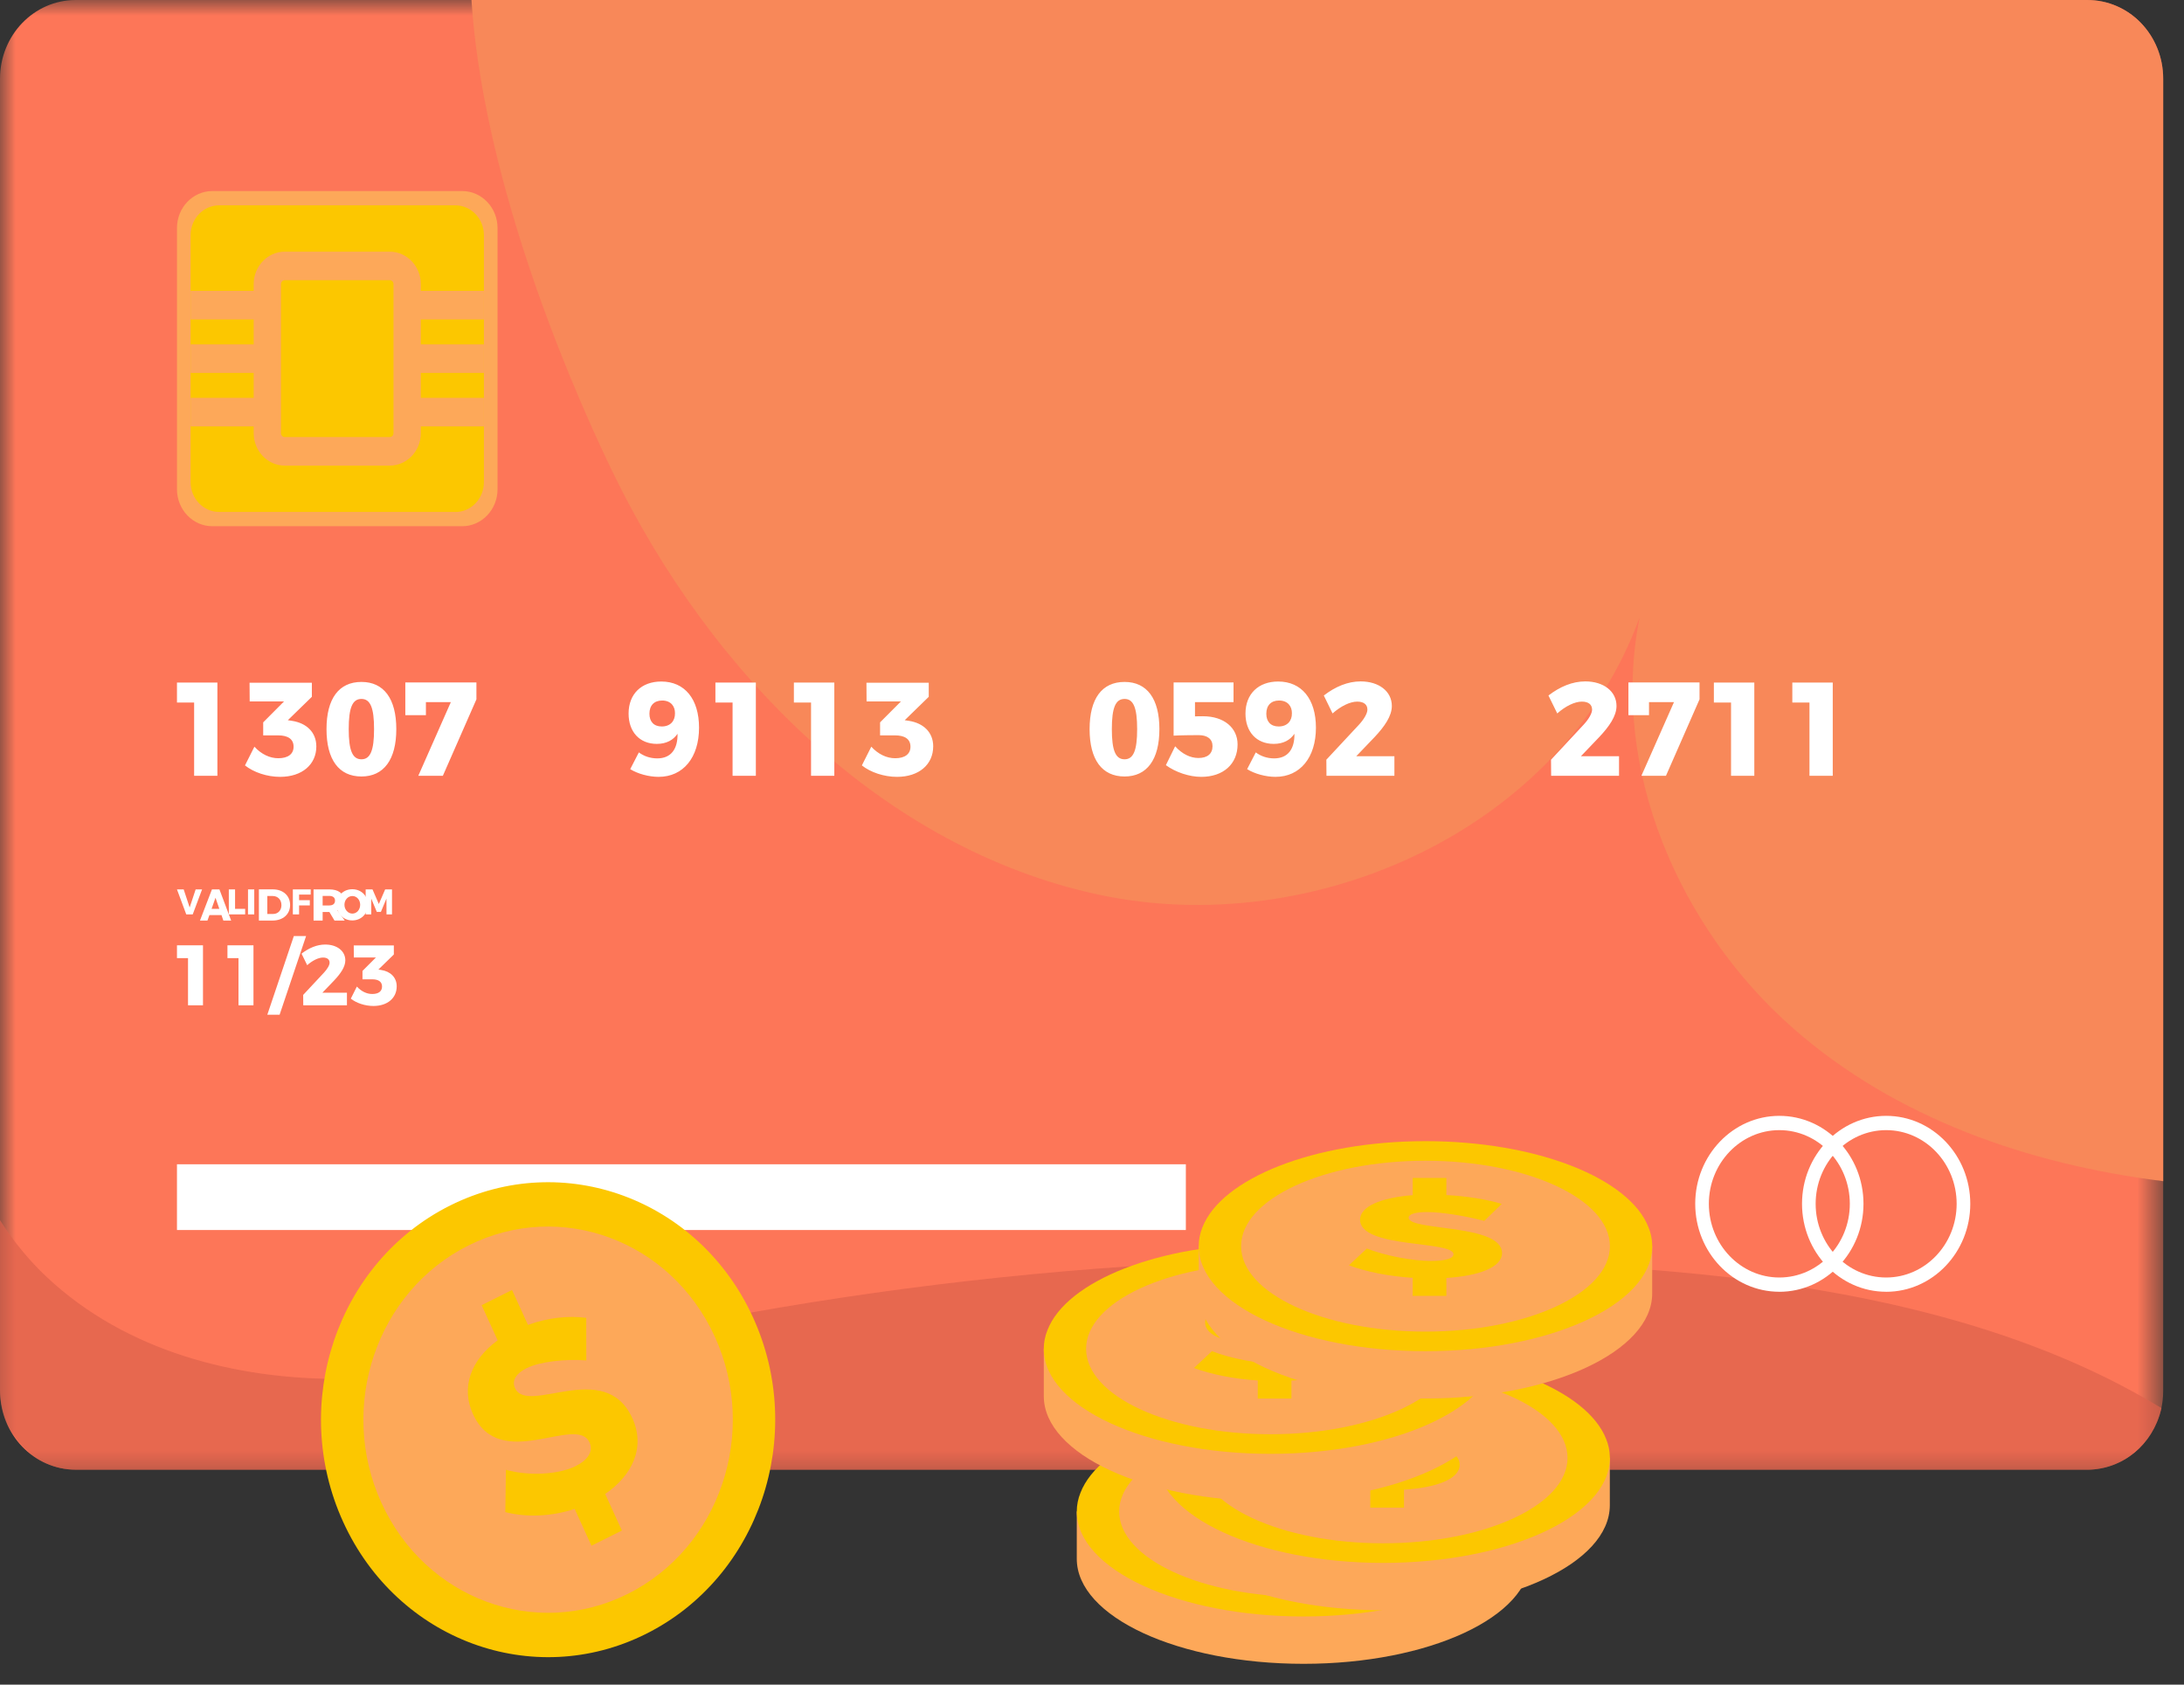 <svg xmlns="http://www.w3.org/2000/svg" xmlns:xlink="http://www.w3.org/1999/xlink" width="70" height="54" viewBox="0 0 70 54">
    <rect x="0" y="0" width="70" height="54" fill="#333333" stroke="none"/>
    <defs>
        <path id="qo0ikz3qxa" d="M0 0L69.333 0 69.333 47.111 0 47.111z"/>
    </defs>
    <g fill="none" fill-rule="evenodd">
        <g>
            <g>
                <g>
                    <g>
                        <g>
                            <g>
                                <g transform="translate(-1037 -303) translate(0 132) translate(173 85) translate(780 72) translate(80 1) translate(4 13)">
                                    <mask id="5p7cxcmx1b" fill="#fff">
                                        <use xlink:href="#qo0ikz3qxa"/>
                                    </mask>
                                    <path fill="#FD7658" d="M69.333 2.526v42.056c0 .214-.024.42-.072.617-.265 1.098-1.22 1.912-2.358 1.912H2.428C1.087 47.111 0 45.978 0 44.582V2.526C0 1.13 1.087 0 2.428 0h64.475c1.342 0 2.43 1.13 2.43 2.526" mask="url(#5p7cxcmx1b)"/>
                                </g>
                                <path fill="#F88859" d="M69.333 2.52v35.342c-4.304-.537-8.56-2.007-11.855-4.896-3.644-3.196-5.9-8.337-4.925-13.179-2.467 6.812-10.467 10.367-17.344 8.89-6.877-1.476-12.442-7.066-15.586-13.574C17.96 11.661 15.465 5.452 15.111 0H66.9c1.344 0 2.433 1.127 2.433 2.52" transform="translate(-1037 -303) translate(0 132) translate(173 85) translate(780 72) translate(80 1) translate(4 13)"/>
                                <path fill="#DE624C" fill-opacity=".69" d="M66.974 47.111H2.43c-1.343 0-2.43-1.164-2.43-2.598v-5.402c.427.676.935 1.296 1.503 1.828 2.548 2.389 6.073 3.282 9.463 3.262 3.388-.018 6.718-.857 10.045-1.542 10.65-2.194 21.58-2.84 32.39-1.916 5.466.469 11.215 1.555 15.878 4.393-.265 1.13-1.187 1.925-2.306 1.975z" transform="translate(-1037 -303) translate(0 132) translate(173 85) translate(780 72) translate(80 1) translate(4 13)"/>
                                <path fill="#FDA859" d="M14.812 16.868H6.807c-.627 0-1.135-.531-1.135-1.187v-8.37c0-.656.508-1.187 1.135-1.187h8.005c.627 0 1.135.531 1.135 1.187v8.37c0 .656-.508 1.187-1.135 1.187" transform="translate(-1037 -303) translate(0 132) translate(173 85) translate(780 72) translate(80 1) translate(4 13)"/>
                                <path fill="#FCC700" d="M14.594 16.41h-7.57c-.505 0-.915-.428-.915-.957V7.54c0-.53.41-.958.915-.958h7.57c.505 0 .916.429.916.958v7.914c0 .53-.41.958-.916.958" transform="translate(-1037 -303) translate(0 132) translate(173 85) translate(780 72) translate(80 1) translate(4 13)"/>
                                <path fill="#FDA859" d="M9.126 8.981c-.066 0-.12.057-.12.126v4.778c0 .07.054.125.12.125h3.366c.067 0 .12-.056.12-.125V9.107c0-.07-.053-.126-.12-.126H9.126zm3.366 5.944H9.126c-.548 0-.995-.467-.995-1.04V9.107c0-.573.447-1.04.995-1.04h3.366c.549 0 .996.467.996 1.04v4.778c0 .573-.447 1.04-.996 1.04z" transform="translate(-1037 -303) translate(0 132) translate(173 85) translate(780 72) translate(80 1) translate(4 13)"/>
                                <path fill="#FDA859" d="M6.109 10.239L8.569 10.239 8.569 9.324 6.109 9.324zM6.109 11.953L8.569 11.953 8.569 11.039 6.109 11.039zM6.109 13.668L8.569 13.668 8.569 12.753 6.109 12.753zM13.05 10.239L15.51 10.239 15.51 9.324 13.05 9.324zM13.05 11.953L15.51 11.953 15.51 11.039 13.05 11.039zM13.05 13.668L15.51 13.668 15.51 12.753 13.05 12.753z" transform="translate(-1037 -303) translate(0 132) translate(173 85) translate(780 72) translate(80 1) translate(4 13)"/>
                                <path fill="#FFF" d="M6.968 21.88L6.968 24.868 6.222 24.868 6.222 22.519 5.672 22.519 5.672 21.88zM10.139 23.926c0 .576-.453.976-1.162.976-.416 0-.847-.145-1.125-.367l.302-.6c.224.243.493.37.766.37.314 0 .49-.136.49-.37 0-.24-.176-.363-.494-.363h-.48v-.417l.667-.67h-1.1l-.004-.6h1.997v.451l-.77.75.143.022c.452.073.77.362.77.818M11.177 23.372c0 .682.119.967.408.967.285 0 .404-.285.404-.967 0-.686-.119-.968-.404-.968-.29 0-.408.282-.408.968m1.525 0c0 .976-.4 1.518-1.117 1.518-.725 0-1.12-.542-1.12-1.518s.395-1.513 1.12-1.513c.718 0 1.117.537 1.117 1.513M15.27 21.876L15.27 22.417 14.194 24.868 13.407 24.868 14.45 22.507 13.651 22.507 13.651 22.924 12.991 22.924 12.991 21.876zM20.815 22.878c0 .255.143.409.395.409.278 0 .428-.18.424-.422.004-.218-.126-.41-.411-.41-.253 0-.408.154-.408.423m.249 1.432c.444 0 .66-.299.652-.79-.135.201-.355.325-.664.325-.555 0-.905-.388-.905-.972 0-.63.415-1.027 1.047-1.027.754 0 1.211.563 1.211 1.48 0 .954-.506 1.576-1.296 1.576-.314 0-.67-.098-.91-.247l.277-.537c.164.124.372.192.588.192M24.226 21.88L24.226 24.868 23.48 24.868 23.48 22.519 22.93 22.519 22.93 21.88zM26.741 21.88L26.741 24.868 25.995 24.868 25.995 22.519 25.445 22.519 25.445 21.88zM29.91 23.926c0 .576-.451.976-1.16.976-.416 0-.848-.145-1.126-.367l.302-.6c.224.243.493.37.766.37.314 0 .49-.136.49-.37 0-.24-.176-.363-.494-.363h-.48v-.417l.668-.67h-1.101l-.004-.6h1.997v.451l-.77.75.143.022c.452.073.77.362.77.818M35.636 23.372c0 .682.118.967.408.967.285 0 .403-.285.403-.967 0-.686-.118-.968-.403-.968-.29 0-.408.282-.408.968m1.524 0c0 .976-.398 1.518-1.116 1.518-.726 0-1.121-.542-1.121-1.518s.395-1.513 1.12-1.513c.719 0 1.117.537 1.117 1.513M38.558 22.959c.672 0 1.108.37 1.108.903 0 .63-.46 1.04-1.165 1.04-.383 0-.824-.149-1.133-.375l.297-.605c.224.247.486.375.746.375.29 0 .452-.136.452-.38 0-.225-.162-.353-.447-.353-.151 0-.62.004-.8.017v-1.705h1.92v.63h-1.235v.457c.062-.004.2-.004.257-.004M40.587 22.878c0 .255.143.409.396.409.277 0 .428-.18.424-.422.004-.218-.127-.41-.412-.41-.253 0-.408.154-.408.423m.249 1.432c.444 0 .66-.299.652-.79-.134.201-.354.325-.664.325-.555 0-.905-.388-.905-.972 0-.63.416-1.027 1.047-1.027.755 0 1.211.563 1.211 1.48 0 .954-.505 1.576-1.296 1.576-.314 0-.67-.098-.909-.247l.277-.537c.163.124.371.192.587.192M43.827 22.745c0-.162-.118-.255-.325-.255-.233 0-.527.145-.792.379l-.28-.575c.366-.282.766-.452 1.181-.452.58 0 .999.315.999.788 0 .324-.236.66-.554.998l-.587.613h1.223v.627h-2.177l-.004-.516 1.04-1.116c.158-.17.276-.363.276-.49M51.028 22.745c0-.162-.118-.255-.326-.255-.232 0-.526.145-.79.379l-.282-.575c.367-.282.766-.452 1.182-.452.579 0 .999.315.999.788 0 .324-.236.66-.555.998l-.586.613h1.222v.627h-2.176l-.004-.516 1.039-1.116c.16-.17.277-.363.277-.49M54.472 21.876L54.472 22.417 53.396 24.868 52.609 24.868 53.653 22.507 52.853 22.507 52.853 22.924 52.193 22.924 52.193 21.876zM56.228 21.88L56.228 24.868 55.482 24.868 55.482 22.519 54.932 22.519 54.932 21.88zM58.742 21.88L58.742 24.868 57.996 24.868 57.996 22.519 57.446 22.519 57.446 21.88zM6.506 30.302L6.506 32.224 6.026 32.224 6.026 30.713 5.672 30.713 5.672 30.302zM8.124 30.302L8.124 32.224 7.644 32.224 7.644 30.713 7.29 30.713 7.29 30.302zM9.811 30.004L8.962 32.526 8.568 32.526 9.418 30.004zM10.564 30.859c0-.104-.076-.165-.21-.165-.149 0-.338.094-.508.245l-.181-.37c.236-.182.493-.292.76-.292.372 0 .643.203.643.508 0 .208-.153.425-.357.642l-.378.394h.787v.404h-1.4l-.003-.333.67-.718c.101-.11.177-.233.177-.315M12.715 31.618c0 .37-.291.628-.747.628-.268 0-.546-.093-.724-.235l.194-.387c.144.156.317.238.492.238.203 0 .315-.087.315-.238 0-.154-.112-.233-.317-.233h-.31v-.269l.43-.43h-.707l-.003-.387h1.285v.291l-.495.482.091.014c.291.046.496.233.496.526M5.887 28.509L6.079 29.089 6.271 28.509 6.477 28.509 6.177 29.311 5.97 29.311 5.672 28.509zM7.03 29.133l-.123-.356-.126.356h.249zm.069.2h-.387l-.063.176h-.24l.384-1h.24l.376 1h-.25l-.06-.176z" transform="translate(-1037 -303) translate(0 132) translate(173 85) translate(780 72) translate(80 1) translate(4 13)"/>
                                <path fill="#FFF" d="M7.534 28.509L7.534 29.133 7.858 29.133 7.858 29.311 7.334 29.311 7.334 28.509zM7.949 29.311L8.149 29.311 8.149 28.509 7.949 28.509zM9.02 29.011c0-.172-.117-.29-.28-.29h-.172v.576h.185c.157 0 .268-.115.268-.286m.277-.003c0 .298-.227.5-.564.5h-.436v-1h.447c.329 0 .553.203.553.5M9.96 28.509L9.958 28.676 9.586 28.676 9.586 28.855 9.93 28.855 9.93 29.022 9.586 29.022 9.586 29.311 9.386 29.311 9.386 28.509zM10.341 29.024h.212c.117 0 .185-.054.185-.155 0-.099-.068-.151-.185-.151h-.212v.306zm.38.485l-.164-.276h-.216v.276h-.291v-1h.501c.297 0 .465.128.465.351 0 .151-.07.263-.2.322l.234.327h-.33z" transform="translate(-1037 -303) translate(0 132) translate(173 85) translate(780 72) translate(80 1) translate(4 13)"/>
                                <path fill="#FFF" d="M11.04 29.002c0 .16.117.283.254.283.139 0 .25-.123.25-.283 0-.16-.111-.28-.25-.28s-.254.12-.254.28m.752-.002c0 .288-.214.504-.5.504-.287 0-.5-.216-.5-.504 0-.285.213-.496.5-.496.286 0 .5.212.5.496" transform="translate(-1037 -303) translate(0 132) translate(173 85) translate(780 72) translate(80 1) translate(4 13)"/>
                                <path fill="#FFF" d="M11.939 28.509L12.142 28.977 12.345 28.509 12.564 28.509 12.564 29.311 12.388 29.311 12.386 28.804 12.208 29.231 12.077 29.231 11.899 28.804 11.899 29.311 11.72 29.311 11.72 28.509zM57.03 36.226c-1.245 0-2.259 1.06-2.259 2.362s1.014 2.362 2.26 2.362c1.245 0 2.258-1.06 2.258-2.362 0-1.303-1.013-2.362-2.259-2.362m0 5.181c-1.486 0-2.696-1.265-2.696-2.82 0-1.554 1.21-2.819 2.696-2.819 1.488 0 2.697 1.265 2.697 2.82 0 1.554-1.21 2.82-2.697 2.82" transform="translate(-1037 -303) translate(0 132) translate(173 85) translate(780 72) translate(80 1) translate(4 13)"/>
                                <path fill="#FFF" d="M60.454 36.226c-1.246 0-2.26 1.06-2.26 2.362s1.014 2.362 2.26 2.362c1.246 0 2.259-1.06 2.259-2.362 0-1.303-1.013-2.362-2.26-2.362m0 5.181c-1.486 0-2.696-1.265-2.696-2.82 0-1.554 1.21-2.819 2.697-2.819s2.696 1.265 2.696 2.82c0 1.554-1.21 2.82-2.696 2.82M5.672 39.427L38.008 39.427 38.008 37.32 5.672 37.32z" transform="translate(-1037 -303) translate(0 132) translate(173 85) translate(780 72) translate(80 1) translate(4 13)"/>
                                <path fill="#FDA859" d="M48.269 48.45H34.512v1.517c0 1.86 3.254 3.366 7.27 3.366 4.012 0 7.266-1.507 7.266-3.366V48.45h-.78z" transform="translate(-1037 -303) translate(0 132) translate(173 85) translate(780 72) translate(80 1) translate(4 13)"/>
                                <path fill="#FCC700" d="M49.05 48.449c0 .02 0 .039-.003.06-.065 1.832-3.296 3.306-7.266 3.306-4.015 0-7.269-1.507-7.269-3.366 0-.204.04-.406.119-.601.61-1.572 3.58-2.766 7.15-2.766 3.568 0 6.541 1.194 7.15 2.766.07.175.11.358.116.542.003.02.003.038.003.059" transform="translate(-1037 -303) translate(0 132) translate(173 85) translate(780 72) translate(80 1) translate(4 13)"/>
                                <path fill="#FDA859" d="M47.692 48.45c0 1.512-2.647 2.738-5.911 2.738s-5.91-1.226-5.91-2.738c0-1.513 2.646-2.739 5.91-2.739 3.264 0 5.91 1.226 5.91 2.739" transform="translate(-1037 -303) translate(0 132) translate(173 85) translate(780 72) translate(80 1) translate(4 13)"/>
                                <path fill="#FCC700" d="M42.45 49.468v.575h-1.079v-.578c-.762-.05-1.5-.196-2.044-.402l.576-.538c.584.233 1.468.398 2.06.398.438 0 .714-.075.714-.214 0-.446-2.993-.176-2.993-1.108 0-.417.65-.707 1.687-.786v-.552h1.08v.55c.664.033 1.297.138 1.775.28l-.56.546c-.6-.158-1.362-.282-1.832-.282-.357 0-.592.06-.592.18 0 .436 2.992.188 2.992 1.135 0 .462-.762.733-1.784.796" transform="translate(-1037 -303) translate(0 132) translate(173 85) translate(780 72) translate(80 1) translate(4 13)"/>
                                <path fill="#FDA859" d="M50.818 46.733H37.063v1.516c0 1.86 3.253 3.367 7.268 3.367 4.012 0 7.266-1.507 7.266-3.367v-1.516h-.779z" transform="translate(-1037 -303) translate(0 132) translate(173 85) translate(780 72) translate(80 1) translate(4 13)"/>
                                <path fill="#FCC700" d="M51.6 46.732c0 .02 0 .038-.003.059-.065 1.833-3.297 3.307-7.266 3.307-4.016 0-7.269-1.507-7.269-3.366 0-.204.04-.406.119-.601.609-1.572 3.579-2.766 7.15-2.766 3.568 0 6.54 1.194 7.15 2.766.07.175.11.358.116.542.002.02.002.038.002.059" transform="translate(-1037 -303) translate(0 132) translate(173 85) translate(780 72) translate(80 1) translate(4 13)"/>
                                <path fill="#FDA859" d="M50.242 46.732c0 1.512-2.647 2.738-5.911 2.738-3.265 0-5.911-1.226-5.911-2.738s2.646-2.738 5.911-2.738c3.264 0 5.91 1.226 5.91 2.738" transform="translate(-1037 -303) translate(0 132) translate(173 85) translate(780 72) translate(80 1) translate(4 13)"/>
                                <path fill="#FCC700" d="M45 47.751v.575H43.92v-.578c-.762-.05-1.5-.196-2.044-.403l.576-.537c.584.233 1.468.399 2.06.399.438 0 .714-.076.714-.215 0-.447-2.993-.176-2.993-1.108 0-.417.65-.707 1.687-.785v-.553H45v.549c.665.034 1.298.139 1.776.281l-.56.545c-.6-.158-1.362-.282-1.833-.282-.356 0-.591.06-.591.18 0 .437 2.992.189 2.992 1.135 0 .463-.762.733-1.784.797" transform="translate(-1037 -303) translate(0 132) translate(173 85) translate(780 72) translate(80 1) translate(4 13)"/>
                                <path fill="#FDA859" d="M47.21 43.237H33.455v1.516c0 1.859 3.253 3.366 7.268 3.366 4.012 0 7.266-1.507 7.266-3.366v-1.516h-.779z" transform="translate(-1037 -303) translate(0 132) translate(173 85) translate(780 72) translate(80 1) translate(4 13)"/>
                                <path fill="#FCC700" d="M47.991 43.235c0 .021 0 .039-.002.06-.065 1.832-3.297 3.307-7.266 3.307-4.016 0-7.269-1.507-7.269-3.367 0-.204.04-.406.119-.6.609-1.573 3.579-2.766 7.15-2.766 3.567 0 6.54 1.193 7.15 2.765.07.175.11.358.116.542.002.02.002.038.002.06" transform="translate(-1037 -303) translate(0 132) translate(173 85) translate(780 72) translate(80 1) translate(4 13)"/>
                                <path fill="#FDA859" d="M46.634 43.236c0 1.512-2.647 2.738-5.911 2.738-3.265 0-5.912-1.226-5.912-2.738 0-1.513 2.647-2.739 5.912-2.739 3.264 0 5.91 1.226 5.91 2.739" transform="translate(-1037 -303) translate(0 132) translate(173 85) translate(780 72) translate(80 1) translate(4 13)"/>
                                <path fill="#FCC700" d="M41.392 44.254v.575h-1.079v-.579c-.762-.048-1.5-.195-2.044-.401l.576-.538c.584.233 1.468.398 2.06.398.438 0 .714-.074.714-.214 0-.446-2.993-.176-2.993-1.108 0-.417.65-.706 1.687-.786v-.552h1.079v.55c.665.033 1.298.138 1.776.28l-.56.546c-.6-.158-1.362-.282-1.833-.282-.356 0-.591.06-.591.18 0 .436 2.992.188 2.992 1.135 0 .462-.762.733-1.784.796" transform="translate(-1037 -303) translate(0 132) translate(173 85) translate(780 72) translate(80 1) translate(4 13)"/>
                                <path fill="#FDA859" d="M52.176 39.947H38.42v1.516c0 1.859 3.253 3.366 7.269 3.366 4.012 0 7.266-1.507 7.266-3.366v-1.516h-.779z" transform="translate(-1037 -303) translate(0 132) translate(173 85) translate(780 72) translate(80 1) translate(4 13)"/>
                                <path fill="#FCC700" d="M52.957 39.945c0 .02 0 .038-.003.06-.064 1.832-3.295 3.307-7.266 3.307-4.015 0-7.268-1.507-7.268-3.367 0-.204.04-.406.118-.6.61-1.574 3.58-2.766 7.15-2.766 3.569 0 6.541 1.192 7.15 2.765.071.174.11.358.116.542.003.02.003.038.003.06" transform="translate(-1037 -303) translate(0 132) translate(173 85) translate(780 72) translate(80 1) translate(4 13)"/>
                                <path fill="#FDA859" d="M51.6 39.945c0 1.513-2.647 2.739-5.911 2.739-3.265 0-5.911-1.226-5.911-2.739 0-1.512 2.646-2.738 5.91-2.738 3.265 0 5.911 1.226 5.911 2.738" transform="translate(-1037 -303) translate(0 132) translate(173 85) translate(780 72) translate(80 1) translate(4 13)"/>
                                <path fill="#FCC700" d="M46.358 40.964v.575h-1.08v-.579c-.762-.048-1.5-.195-2.043-.402l.575-.537c.585.233 1.469.398 2.06.398.439 0 .715-.075.715-.214 0-.447-2.993-.176-2.993-1.108 0-.417.649-.706 1.687-.786v-.552h1.079v.549c.664.034 1.297.139 1.775.282l-.56.545c-.6-.158-1.361-.283-1.832-.283-.356 0-.592.06-.592.181 0 .436 2.993.187 2.993 1.134 0 .463-.762.733-1.784.797M24.135 42.228c1.732 3.793.195 8.336-3.432 10.147-3.627 1.812-7.972.205-9.703-3.588-1.732-3.793-.196-8.336 3.431-10.147 3.627-1.811 7.972-.205 9.704 3.588" transform="translate(-1037 -303) translate(0 132) translate(173 85) translate(780 72) translate(80 1) translate(4 13)"/>
                                <path fill="#FDA859" d="M22.908 42.84c1.41 3.085.16 6.78-2.79 8.253-2.95 1.473-6.483.166-7.892-2.918-1.409-3.085-.16-6.78 2.79-8.253 2.95-1.473 6.484-.166 7.892 2.919" transform="translate(-1037 -303) translate(0 132) translate(173 85) translate(780 72) translate(80 1) translate(4 13)"/>
                                <path fill="#FCC700" d="M19.397 47.888l.535 1.173-.975.486-.538-1.18c-.735.244-1.539.279-2.223.103l.02-1.357c.746.212 1.698.15 2.234-.117.395-.197.574-.475.445-.759-.417-.911-2.87.99-3.736-.91-.389-.85-.073-1.734.792-2.363l-.514-1.127.974-.487.511 1.119c.633-.231 1.303-.301 1.868-.226l.002 1.364c-.69-.051-1.494.04-1.92.252-.321.161-.478.39-.366.635.406.889 2.88-.967 3.761.964.43.943-.006 1.839-.87 2.43" transform="translate(-1037 -303) translate(0 132) translate(173 85) translate(780 72) translate(80 1) translate(4 13)"/>
                            </g>
                        </g>
                    </g>
                </g>
            </g>
        </g>
    </g>
</svg>
